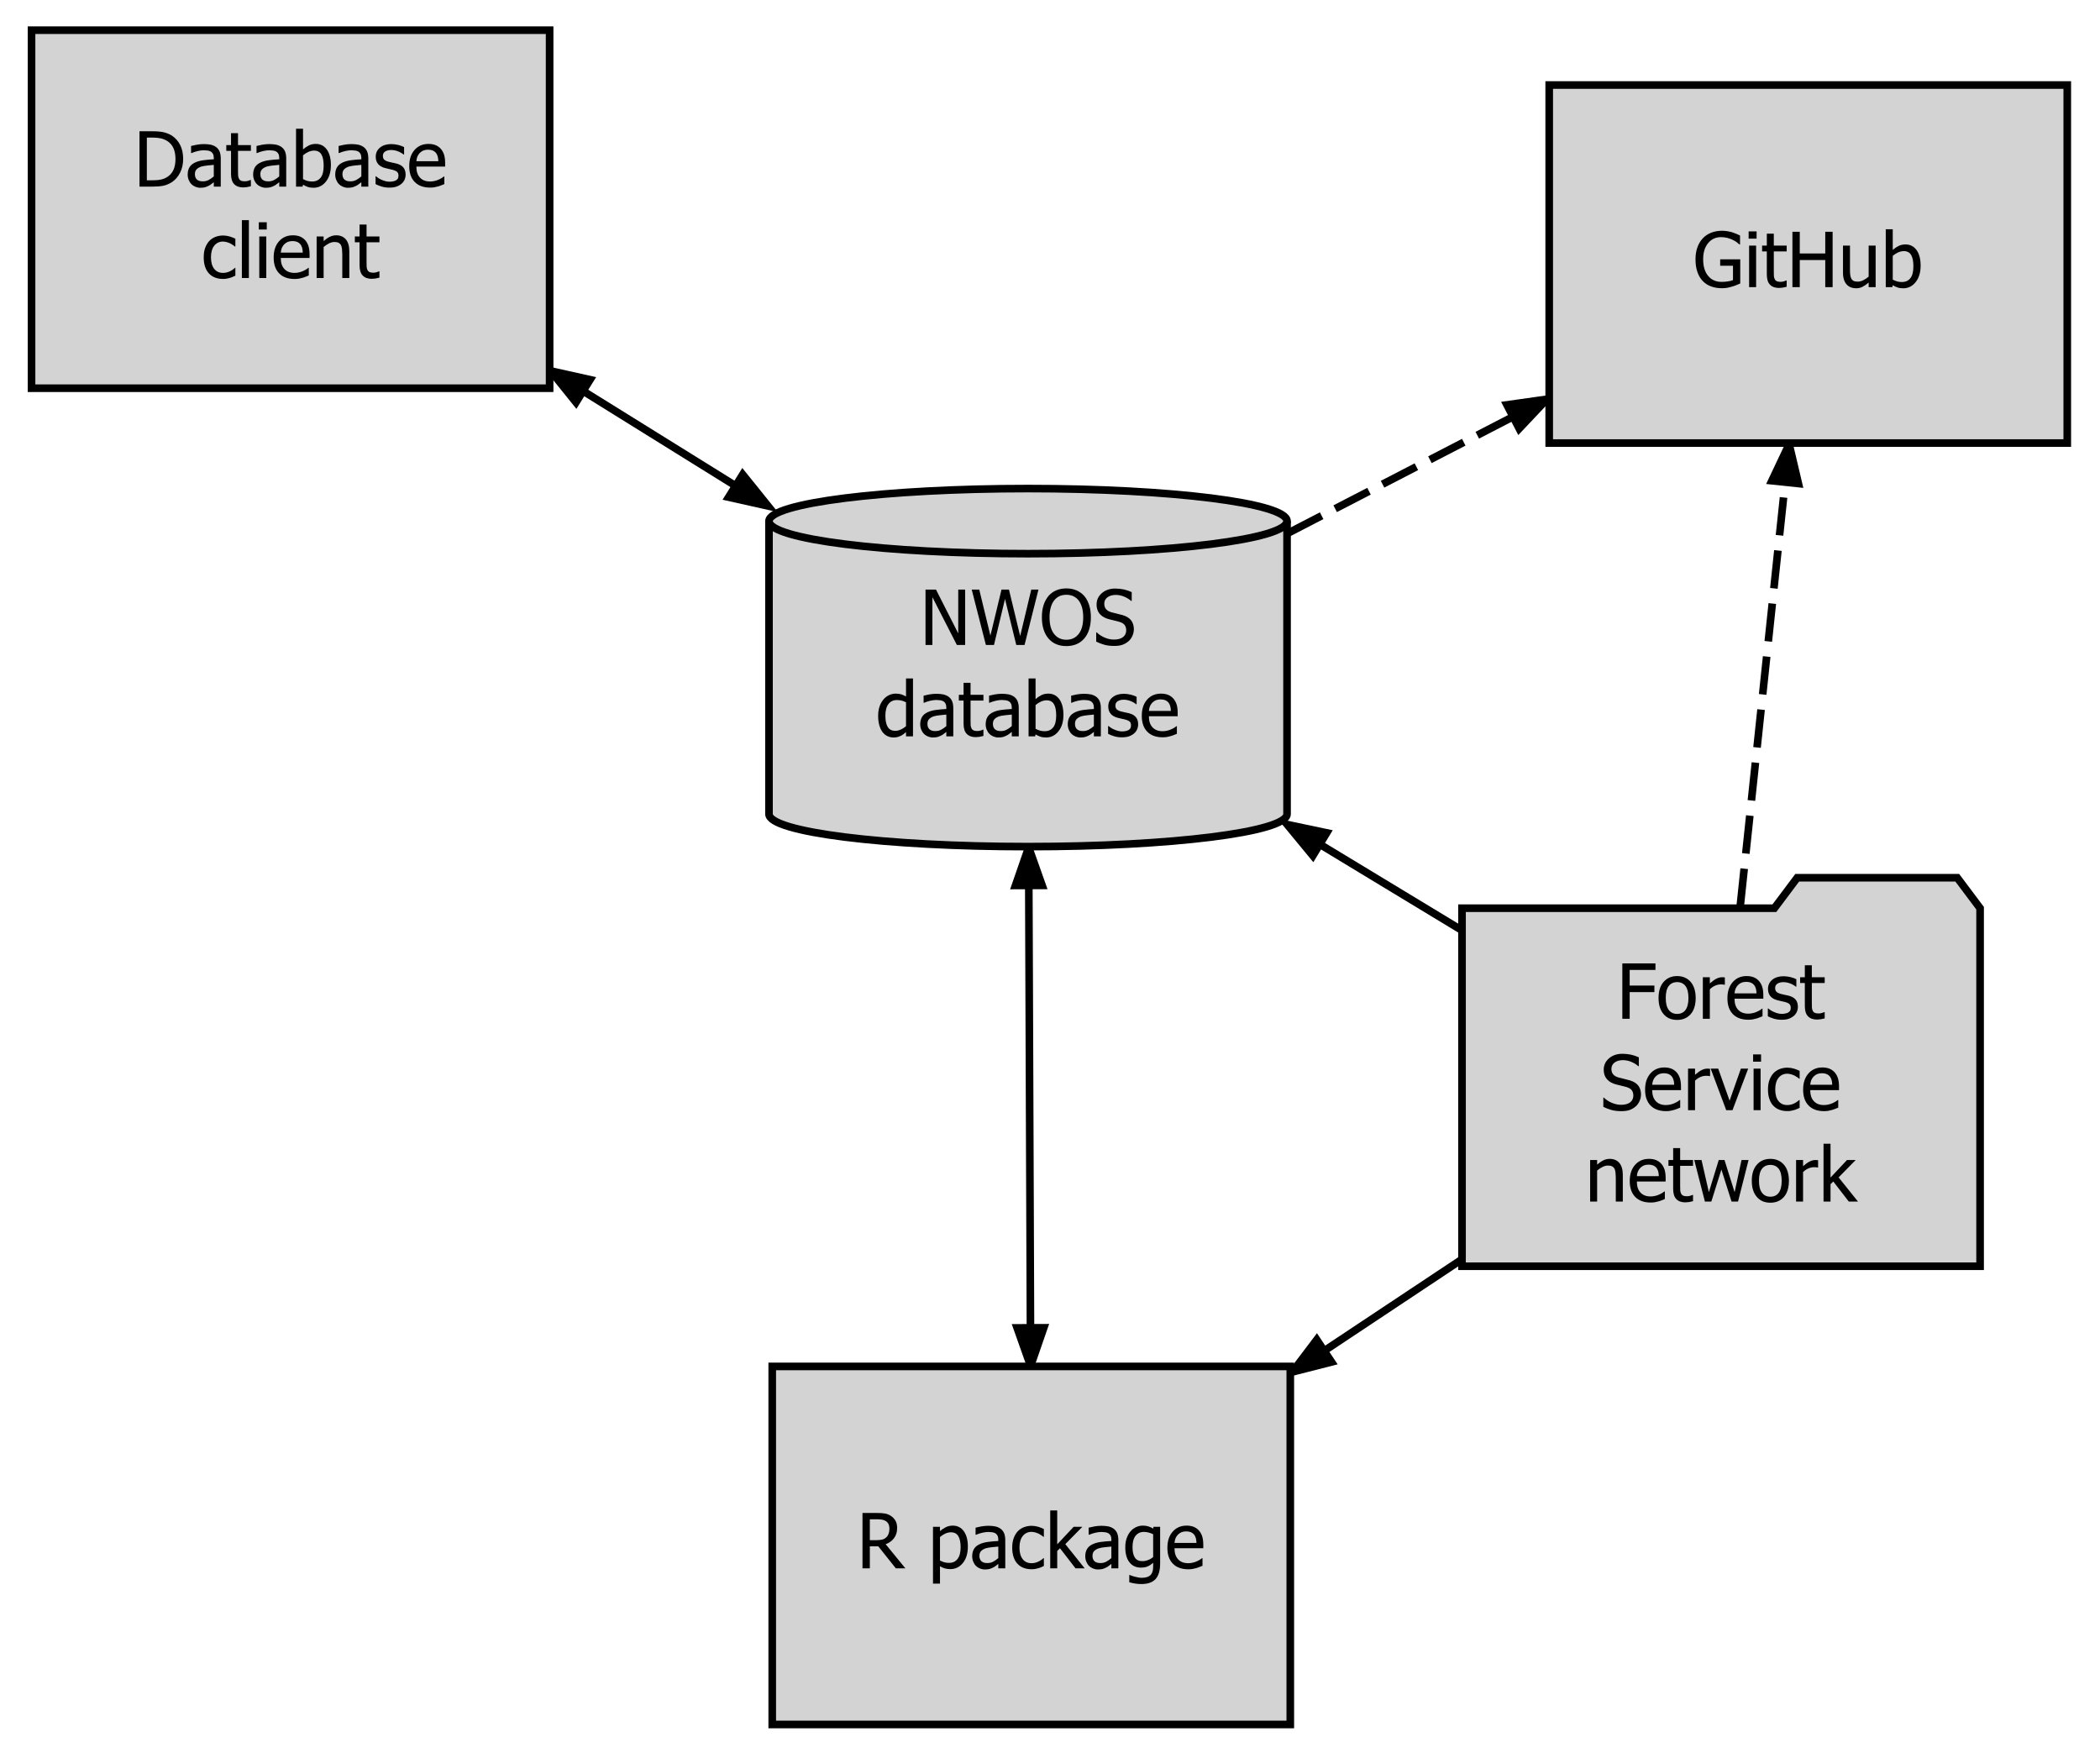 <?xml version="1.0" encoding="UTF-8"?>
<svg xmlns="http://www.w3.org/2000/svg" xmlns:xlink="http://www.w3.org/1999/xlink" width="344pt" height="288pt" viewBox="0 0 344 288" version="1.1">
<rect x="0" y="0" width="344" height="288" fill="#808080" stroke="none"/>
<defs>
<g>
<symbol overflow="visible" id="glyph0-0">
<path style="stroke:none;" d="M 1.559 0 L 1.559 -9.359 L 10.918 -9.359 L 10.918 0 Z M 2.34 -0.781 L 10.137 -0.781 L 10.137 -8.578 L 2.34 -8.578 Z M 2.34 -0.781 "/>
</symbol>
<symbol overflow="visible" id="glyph0-1">
<path style="stroke:none;" d="M 7.41 0 L 6.055 0 L 2.047 -7.824 L 2.047 0 L 0.922 0 L 0.922 -9.07 L 2.633 -9.07 L 6.281 -1.891 L 6.281 -9.07 L 7.41 -9.07 Z M 7.41 0 "/>
</symbol>
<symbol overflow="visible" id="glyph0-2">
<path style="stroke:none;" d="M 11.094 -9.07 L 8.816 0 L 7.457 0 L 5.613 -7.531 L 3.809 0 L 2.48 0 L 0.16 -9.07 L 1.395 -9.07 L 3.223 -1.527 L 5.039 -9.07 L 6.262 -9.07 L 8.098 -1.457 L 9.914 -9.07 Z M 11.094 -9.07 "/>
</symbol>
<symbol overflow="visible" id="glyph0-3">
<path style="stroke:none;" d="M 7.336 -8.031 C 7.68 -7.629 7.945 -7.137 8.137 -6.551 C 8.328 -5.961 8.426 -5.285 8.426 -4.531 C 8.426 -3.793 8.332 -3.129 8.145 -2.539 C 7.957 -1.945 7.688 -1.449 7.336 -1.047 C 6.965 -0.621 6.531 -0.309 6.039 -0.113 C 5.543 0.09 5 0.188 4.41 0.188 C 3.797 0.188 3.246 0.086 2.754 -0.121 C 2.262 -0.328 1.84 -0.637 1.488 -1.047 C 1.137 -1.449 0.867 -1.945 0.68 -2.535 C 0.492 -3.121 0.398 -3.785 0.402 -4.531 C 0.398 -5.293 0.492 -5.965 0.684 -6.543 C 0.871 -7.117 1.141 -7.613 1.492 -8.031 C 1.84 -8.43 2.262 -8.734 2.754 -8.945 C 3.246 -9.152 3.797 -9.258 4.41 -9.262 C 5.023 -9.258 5.578 -9.148 6.078 -8.938 C 6.57 -8.719 6.992 -8.418 7.336 -8.031 Z M 7.172 -4.531 C 7.172 -5.129 7.105 -5.664 6.977 -6.129 C 6.844 -6.59 6.66 -6.973 6.43 -7.281 C 6.184 -7.59 5.895 -7.824 5.559 -7.984 C 5.219 -8.137 4.84 -8.215 4.418 -8.219 C 3.977 -8.215 3.59 -8.137 3.266 -7.988 C 2.938 -7.832 2.652 -7.598 2.402 -7.281 C 2.16 -6.969 1.973 -6.582 1.848 -6.117 C 1.715 -5.648 1.652 -5.117 1.656 -4.531 C 1.652 -3.336 1.902 -2.426 2.406 -1.797 C 2.902 -1.164 3.574 -0.848 4.418 -0.852 C 5.258 -0.848 5.926 -1.164 6.426 -1.797 C 6.922 -2.426 7.172 -3.336 7.172 -4.531 Z M 7.172 -4.531 "/>
</symbol>
<symbol overflow="visible" id="glyph0-4">
<path style="stroke:none;" d="M 3.449 0.164 C 2.789 0.164 2.23 0.098 1.77 -0.039 C 1.309 -0.172 0.875 -0.34 0.469 -0.543 L 0.469 -2.055 L 0.555 -2.055 C 0.949 -1.676 1.398 -1.387 1.906 -1.184 C 2.406 -0.98 2.895 -0.879 3.363 -0.879 C 4.027 -0.879 4.531 -1.016 4.875 -1.293 C 5.215 -1.57 5.383 -1.938 5.387 -2.395 C 5.383 -2.754 5.293 -3.047 5.117 -3.277 C 4.938 -3.5 4.656 -3.672 4.266 -3.785 C 3.984 -3.863 3.727 -3.93 3.496 -3.984 C 3.262 -4.035 2.973 -4.105 2.625 -4.199 C 2.312 -4.277 2.031 -4.379 1.785 -4.508 C 1.535 -4.633 1.316 -4.801 1.129 -5.004 C 0.938 -5.199 0.793 -5.43 0.691 -5.703 C 0.586 -5.969 0.531 -6.281 0.535 -6.641 C 0.531 -7.371 0.82 -7.988 1.395 -8.488 C 1.965 -8.984 2.695 -9.234 3.59 -9.238 C 4.094 -9.234 4.574 -9.184 5.027 -9.086 C 5.48 -8.98 5.898 -8.836 6.289 -8.652 L 6.289 -7.207 L 6.195 -7.207 C 5.902 -7.473 5.535 -7.703 5.086 -7.898 C 4.633 -8.094 4.16 -8.191 3.668 -8.195 C 3.105 -8.191 2.652 -8.059 2.309 -7.801 C 1.965 -7.535 1.793 -7.191 1.793 -6.77 C 1.793 -6.379 1.895 -6.074 2.098 -5.848 C 2.301 -5.621 2.594 -5.453 2.98 -5.348 C 3.234 -5.277 3.547 -5.199 3.918 -5.113 C 4.285 -5.023 4.59 -4.945 4.836 -4.875 C 5.461 -4.68 5.918 -4.391 6.207 -4.008 C 6.492 -3.621 6.637 -3.145 6.641 -2.582 C 6.637 -2.227 6.566 -1.879 6.422 -1.535 C 6.277 -1.188 6.074 -0.895 5.82 -0.656 C 5.523 -0.391 5.195 -0.188 4.828 -0.047 C 4.461 0.094 4 0.164 3.449 0.164 Z M 3.449 0.164 "/>
</symbol>
<symbol overflow="visible" id="glyph0-5">
<path style="stroke:none;" d="M 6.066 0 L 4.922 0 L 4.922 -0.695 C 4.742 -0.543 4.586 -0.418 4.461 -0.32 C 4.328 -0.223 4.176 -0.133 4.004 -0.055 C 3.836 0.023 3.668 0.078 3.496 0.125 C 3.32 0.164 3.117 0.188 2.887 0.188 C 2.516 0.188 2.172 0.113 1.859 -0.043 C 1.543 -0.191 1.277 -0.418 1.059 -0.719 C 0.836 -1.016 0.664 -1.387 0.543 -1.828 C 0.418 -2.27 0.355 -2.777 0.359 -3.352 C 0.355 -3.945 0.434 -4.461 0.59 -4.898 C 0.742 -5.336 0.957 -5.715 1.23 -6.043 C 1.477 -6.336 1.773 -6.57 2.129 -6.742 C 2.477 -6.91 2.848 -6.996 3.234 -6.996 C 3.574 -6.996 3.871 -6.957 4.125 -6.883 C 4.375 -6.805 4.641 -6.688 4.922 -6.531 L 4.922 -9.48 L 6.066 -9.48 Z M 4.922 -1.656 L 4.922 -5.582 C 4.637 -5.719 4.379 -5.812 4.156 -5.867 C 3.93 -5.914 3.688 -5.941 3.426 -5.945 C 2.832 -5.941 2.371 -5.723 2.039 -5.285 C 1.707 -4.844 1.539 -4.207 1.543 -3.375 C 1.539 -2.574 1.668 -1.961 1.926 -1.539 C 2.18 -1.113 2.59 -0.902 3.156 -0.902 C 3.453 -0.902 3.754 -0.969 4.062 -1.105 C 4.363 -1.238 4.652 -1.422 4.922 -1.656 Z M 4.922 -1.656 "/>
</symbol>
<symbol overflow="visible" id="glyph0-6">
<path style="stroke:none;" d="M 4.629 -1.676 L 4.629 -3.562 C 4.355 -3.539 4.012 -3.504 3.598 -3.461 C 3.18 -3.418 2.844 -3.359 2.59 -3.285 C 2.285 -3.188 2.031 -3.043 1.832 -2.855 C 1.633 -2.66 1.535 -2.391 1.535 -2.047 C 1.535 -1.652 1.645 -1.359 1.863 -1.16 C 2.082 -0.961 2.402 -0.859 2.828 -0.863 C 3.188 -0.859 3.516 -0.938 3.809 -1.098 C 4.098 -1.254 4.371 -1.449 4.629 -1.676 Z M 4.629 -0.727 C 4.535 -0.656 4.41 -0.559 4.254 -0.434 C 4.098 -0.309 3.945 -0.211 3.801 -0.141 C 3.594 -0.035 3.398 0.043 3.211 0.102 C 3.023 0.156 2.758 0.188 2.418 0.188 C 2.137 0.188 1.871 0.133 1.621 0.027 C 1.367 -0.078 1.145 -0.223 0.957 -0.414 C 0.77 -0.598 0.625 -0.828 0.516 -1.105 C 0.406 -1.375 0.352 -1.664 0.352 -1.973 C 0.352 -2.441 0.449 -2.844 0.648 -3.176 C 0.848 -3.508 1.164 -3.77 1.598 -3.965 C 1.977 -4.137 2.426 -4.258 2.949 -4.328 C 3.465 -4.395 4.027 -4.445 4.629 -4.477 L 4.629 -4.699 C 4.629 -4.965 4.586 -5.18 4.508 -5.344 C 4.422 -5.508 4.309 -5.633 4.168 -5.727 C 4.02 -5.816 3.84 -5.879 3.629 -5.91 C 3.414 -5.938 3.199 -5.953 2.98 -5.957 C 2.711 -5.953 2.398 -5.914 2.047 -5.84 C 1.688 -5.758 1.332 -5.645 0.977 -5.496 L 0.906 -5.496 L 0.906 -6.66 C 1.117 -6.719 1.422 -6.785 1.816 -6.859 C 2.207 -6.93 2.594 -6.965 2.984 -6.969 C 3.449 -6.965 3.844 -6.93 4.168 -6.859 C 4.484 -6.785 4.773 -6.652 5.031 -6.465 C 5.277 -6.273 5.461 -6.031 5.586 -5.738 C 5.703 -5.438 5.766 -5.078 5.77 -4.656 L 5.77 0 L 4.629 0 Z M 4.629 -0.727 "/>
</symbol>
<symbol overflow="visible" id="glyph0-7">
<path style="stroke:none;" d="M 2.887 0.133 C 2.258 0.129 1.77 -0.047 1.426 -0.398 C 1.074 -0.754 0.902 -1.312 0.902 -2.082 L 0.902 -5.855 L 0.129 -5.855 L 0.129 -6.805 L 0.902 -6.805 L 0.902 -8.762 L 2.047 -8.762 L 2.047 -6.805 L 4.156 -6.805 L 4.156 -5.855 L 2.047 -5.855 L 2.047 -2.621 C 2.043 -2.27 2.051 -2.004 2.062 -1.82 C 2.074 -1.633 2.121 -1.457 2.207 -1.297 C 2.273 -1.152 2.383 -1.047 2.539 -0.977 C 2.691 -0.902 2.902 -0.867 3.168 -0.871 C 3.352 -0.867 3.531 -0.895 3.711 -0.953 C 3.883 -1.004 4.012 -1.051 4.09 -1.09 L 4.156 -1.09 L 4.156 -0.062 C 3.938 0 3.719 0.047 3.5 0.082 C 3.273 0.113 3.07 0.129 2.887 0.133 Z M 2.887 0.133 "/>
</symbol>
<symbol overflow="visible" id="glyph0-8">
<path style="stroke:none;" d="M 5.355 -3.426 C 5.355 -4.234 5.23 -4.852 4.984 -5.273 C 4.734 -5.691 4.336 -5.898 3.789 -5.902 C 3.473 -5.898 3.156 -5.828 2.84 -5.684 C 2.52 -5.535 2.23 -5.348 1.973 -5.129 L 1.973 -1.23 C 2.258 -1.086 2.516 -0.984 2.742 -0.926 C 2.965 -0.867 3.211 -0.836 3.48 -0.84 C 4.062 -0.836 4.52 -1.043 4.855 -1.461 C 5.188 -1.871 5.355 -2.527 5.355 -3.426 Z M 6.539 -3.516 C 6.539 -2.402 6.266 -1.504 5.727 -0.828 C 5.184 -0.148 4.508 0.188 3.699 0.188 C 3.324 0.188 3.008 0.141 2.75 0.051 C 2.484 -0.039 2.227 -0.16 1.973 -0.316 L 1.902 0 L 0.828 0 L 0.828 -9.48 L 1.973 -9.48 L 1.973 -6.094 C 2.258 -6.352 2.57 -6.566 2.91 -6.738 C 3.246 -6.91 3.629 -6.996 4.059 -6.996 C 4.824 -6.996 5.43 -6.688 5.875 -6.07 C 6.316 -5.453 6.539 -4.602 6.539 -3.516 Z M 6.539 -3.516 "/>
</symbol>
<symbol overflow="visible" id="glyph0-9">
<path style="stroke:none;" d="M 2.668 0.164 C 2.207 0.164 1.781 0.105 1.391 -0.016 C 0.992 -0.137 0.668 -0.27 0.41 -0.41 L 0.41 -1.695 L 0.469 -1.695 C 0.566 -1.613 0.68 -1.527 0.812 -1.438 C 0.941 -1.34 1.117 -1.242 1.34 -1.145 C 1.531 -1.051 1.746 -0.973 1.98 -0.906 C 2.215 -0.836 2.457 -0.801 2.711 -0.805 C 2.891 -0.801 3.086 -0.824 3.293 -0.867 C 3.5 -0.91 3.652 -0.965 3.758 -1.031 C 3.898 -1.121 4.004 -1.219 4.066 -1.328 C 4.129 -1.434 4.16 -1.594 4.16 -1.805 C 4.16 -2.074 4.086 -2.277 3.938 -2.418 C 3.789 -2.555 3.523 -2.672 3.148 -2.766 C 3 -2.801 2.809 -2.844 2.574 -2.895 C 2.336 -2.941 2.121 -2.992 1.926 -3.051 C 1.402 -3.199 1.023 -3.434 0.789 -3.75 C 0.551 -4.062 0.434 -4.441 0.438 -4.891 C 0.434 -5.504 0.664 -6.004 1.133 -6.391 C 1.594 -6.773 2.211 -6.965 2.98 -6.969 C 3.355 -6.965 3.734 -6.918 4.117 -6.828 C 4.496 -6.734 4.816 -6.617 5.082 -6.477 L 5.082 -5.25 L 5.02 -5.25 C 4.727 -5.48 4.402 -5.66 4.043 -5.797 C 3.684 -5.93 3.32 -6 2.953 -6 C 2.574 -6 2.254 -5.918 1.996 -5.762 C 1.734 -5.602 1.605 -5.363 1.609 -5.043 C 1.605 -4.758 1.684 -4.547 1.84 -4.406 C 1.992 -4.266 2.238 -4.148 2.582 -4.062 C 2.75 -4.016 2.941 -3.973 3.152 -3.93 C 3.359 -3.887 3.578 -3.84 3.812 -3.785 C 4.316 -3.656 4.695 -3.445 4.949 -3.156 C 5.203 -2.863 5.332 -2.465 5.332 -1.961 C 5.332 -1.668 5.273 -1.391 5.156 -1.129 C 5.039 -0.867 4.867 -0.645 4.648 -0.457 C 4.398 -0.254 4.125 -0.102 3.82 0.004 C 3.516 0.109 3.129 0.164 2.668 0.164 Z M 2.668 0.164 "/>
</symbol>
<symbol overflow="visible" id="glyph0-10">
<path style="stroke:none;" d="M 3.785 0.16 C 2.699 0.156 1.855 -0.145 1.258 -0.758 C 0.656 -1.367 0.355 -2.238 0.359 -3.363 C 0.355 -4.473 0.648 -5.355 1.23 -6.012 C 1.809 -6.668 2.566 -6.996 3.508 -6.996 C 3.93 -6.996 4.305 -6.934 4.629 -6.812 C 4.953 -6.688 5.238 -6.496 5.484 -6.238 C 5.727 -5.977 5.91 -5.66 6.043 -5.285 C 6.168 -4.91 6.234 -4.449 6.238 -3.906 L 6.238 -3.285 L 1.523 -3.285 C 1.523 -2.492 1.723 -1.887 2.121 -1.469 C 2.52 -1.047 3.066 -0.836 3.77 -0.84 C 4.02 -0.836 4.27 -0.867 4.512 -0.926 C 4.754 -0.98 4.973 -1.051 5.168 -1.145 C 5.371 -1.234 5.543 -1.324 5.688 -1.414 C 5.828 -1.5 5.945 -1.586 6.043 -1.664 L 6.109 -1.664 L 6.109 -0.414 C 5.973 -0.359 5.805 -0.293 5.609 -0.215 C 5.406 -0.133 5.23 -0.07 5.074 -0.031 C 4.848 0.031 4.645 0.074 4.469 0.109 C 4.285 0.141 4.059 0.156 3.785 0.16 Z M 5.125 -4.16 C 5.113 -4.469 5.078 -4.734 5.016 -4.957 C 4.949 -5.18 4.855 -5.367 4.734 -5.527 C 4.598 -5.691 4.426 -5.82 4.219 -5.914 C 4.008 -6 3.746 -6.047 3.441 -6.051 C 3.133 -6.047 2.875 -6 2.664 -5.914 C 2.449 -5.82 2.254 -5.688 2.082 -5.516 C 1.91 -5.332 1.781 -5.133 1.691 -4.918 C 1.602 -4.699 1.547 -4.449 1.523 -4.16 Z M 5.125 -4.16 "/>
</symbol>
<symbol overflow="visible" id="glyph0-11">
<path style="stroke:none;" d="M 6.348 -8 L 2.125 -8 L 2.125 -5.441 L 6.172 -5.441 L 6.172 -4.367 L 2.125 -4.367 L 2.125 0 L 0.922 0 L 0.922 -9.07 L 6.348 -9.07 Z M 6.348 -8 "/>
</symbol>
<symbol overflow="visible" id="glyph0-12">
<path style="stroke:none;" d="M 6.43 -3.398 C 6.426 -2.25 6.148 -1.363 5.598 -0.746 C 5.043 -0.121 4.309 0.188 3.395 0.188 C 2.441 0.188 1.699 -0.133 1.16 -0.777 C 0.617 -1.418 0.344 -2.293 0.348 -3.398 C 0.344 -4.535 0.625 -5.418 1.184 -6.051 C 1.742 -6.68 2.477 -6.996 3.395 -6.996 C 4.309 -6.996 5.043 -6.68 5.598 -6.055 C 6.148 -5.422 6.426 -4.539 6.43 -3.398 Z M 5.246 -3.398 C 5.242 -4.281 5.082 -4.934 4.762 -5.363 C 4.438 -5.789 3.98 -6.004 3.395 -6.008 C 2.793 -6.004 2.332 -5.789 2.012 -5.363 C 1.684 -4.934 1.523 -4.281 1.527 -3.398 C 1.523 -2.547 1.684 -1.898 2.012 -1.457 C 2.332 -1.016 2.793 -0.797 3.395 -0.797 C 3.98 -0.797 4.438 -1.012 4.762 -1.445 C 5.082 -1.879 5.242 -2.531 5.246 -3.398 Z M 5.246 -3.398 "/>
</symbol>
<symbol overflow="visible" id="glyph0-13">
<path style="stroke:none;" d="M 4.434 -5.574 L 4.375 -5.574 C 4.285 -5.598 4.195 -5.613 4.102 -5.621 C 4.008 -5.621 3.891 -5.625 3.758 -5.629 C 3.445 -5.625 3.141 -5.559 2.84 -5.426 C 2.531 -5.293 2.242 -5.094 1.973 -4.832 L 1.973 0 L 0.828 0 L 0.828 -6.805 L 1.973 -6.805 L 1.973 -5.793 C 2.391 -6.16 2.754 -6.422 3.066 -6.574 C 3.375 -6.727 3.68 -6.801 3.973 -6.805 C 4.09 -6.801 4.176 -6.801 4.234 -6.797 C 4.293 -6.789 4.359 -6.777 4.434 -6.77 Z M 4.434 -5.574 "/>
</symbol>
<symbol overflow="visible" id="glyph0-14">
<path style="stroke:none;" d="M 6.18 -6.805 L 3.613 0 L 2.582 0 L 0.035 -6.805 L 1.273 -6.805 L 3.137 -1.555 L 4.984 -6.805 Z M 6.18 -6.805 "/>
</symbol>
<symbol overflow="visible" id="glyph0-15">
<path style="stroke:none;" d="M 2 0 L 0.852 0 L 0.852 -6.805 L 2 -6.805 Z M 2.078 -7.945 L 0.773 -7.945 L 0.773 -9.133 L 2.078 -9.133 Z M 2.078 -7.945 "/>
</symbol>
<symbol overflow="visible" id="glyph0-16">
<path style="stroke:none;" d="M 3.535 0.152 C 3.062 0.152 2.633 0.082 2.246 -0.062 C 1.855 -0.207 1.523 -0.426 1.242 -0.719 C 0.961 -1.008 0.742 -1.375 0.59 -1.824 C 0.434 -2.266 0.355 -2.789 0.359 -3.395 C 0.355 -3.988 0.438 -4.504 0.598 -4.941 C 0.758 -5.371 0.973 -5.738 1.242 -6.039 C 1.508 -6.332 1.84 -6.559 2.242 -6.723 C 2.641 -6.879 3.07 -6.961 3.535 -6.965 C 3.902 -6.961 4.262 -6.906 4.613 -6.805 C 4.957 -6.695 5.27 -6.574 5.543 -6.441 L 5.543 -5.156 L 5.477 -5.156 C 5.395 -5.223 5.289 -5.301 5.164 -5.391 C 5.031 -5.48 4.879 -5.57 4.699 -5.668 C 4.539 -5.746 4.352 -5.816 4.137 -5.879 C 3.918 -5.938 3.711 -5.969 3.516 -5.973 C 2.922 -5.969 2.445 -5.746 2.086 -5.297 C 1.727 -4.848 1.547 -4.211 1.547 -3.395 C 1.547 -2.586 1.719 -1.961 2.066 -1.512 C 2.414 -1.062 2.898 -0.836 3.516 -0.84 C 3.887 -0.836 4.238 -0.914 4.578 -1.07 C 4.914 -1.223 5.215 -1.422 5.477 -1.668 L 5.543 -1.668 L 5.543 -0.383 C 5.43 -0.328 5.285 -0.266 5.117 -0.191 C 4.945 -0.113 4.793 -0.059 4.656 -0.023 C 4.457 0.031 4.281 0.074 4.129 0.105 C 3.973 0.137 3.773 0.152 3.535 0.152 Z M 3.535 0.152 "/>
</symbol>
<symbol overflow="visible" id="glyph0-17">
<path style="stroke:none;" d="M 6.18 0 L 5.031 0 L 5.031 -3.875 C 5.027 -4.184 5.012 -4.477 4.984 -4.75 C 4.953 -5.02 4.895 -5.234 4.812 -5.398 C 4.715 -5.562 4.586 -5.691 4.422 -5.777 C 4.254 -5.859 4.027 -5.898 3.742 -5.902 C 3.453 -5.898 3.16 -5.824 2.859 -5.672 C 2.555 -5.52 2.258 -5.32 1.973 -5.082 L 1.973 0 L 0.828 0 L 0.828 -6.805 L 1.973 -6.805 L 1.973 -6.051 C 2.312 -6.352 2.648 -6.586 2.984 -6.75 C 3.312 -6.914 3.664 -6.996 4.039 -6.996 C 4.703 -6.996 5.227 -6.773 5.609 -6.332 C 5.984 -5.891 6.176 -5.254 6.18 -4.418 Z M 6.18 0 "/>
</symbol>
<symbol overflow="visible" id="glyph0-18">
<path style="stroke:none;" d="M 9.078 -6.805 L 7.355 0 L 6.293 0 L 4.629 -5.246 L 2.98 0 L 1.926 0 L 0.184 -6.805 L 1.375 -6.805 L 2.578 -1.535 L 4.191 -6.805 L 5.137 -6.805 L 6.793 -1.535 L 7.926 -6.805 Z M 9.078 -6.805 "/>
</symbol>
<symbol overflow="visible" id="glyph0-19">
<path style="stroke:none;" d="M 6.469 0 L 4.965 0 L 2.426 -3.285 L 1.973 -2.844 L 1.973 0 L 0.828 0 L 0.828 -9.48 L 1.973 -9.48 L 1.973 -3.93 L 4.668 -6.805 L 6.094 -6.805 L 3.297 -3.961 Z M 6.469 0 "/>
</symbol>
<symbol overflow="visible" id="glyph0-20">
<path style="stroke:none;" d="M 7.945 0 L 6.379 0 L 3.504 -3.605 L 2.125 -3.605 L 2.125 0 L 0.922 0 L 0.922 -9.07 L 3.258 -9.07 C 3.777 -9.07 4.211 -9.039 4.566 -8.984 C 4.914 -8.926 5.25 -8.797 5.57 -8.59 C 5.883 -8.387 6.133 -8.125 6.32 -7.805 C 6.504 -7.484 6.598 -7.086 6.598 -6.609 C 6.598 -5.945 6.426 -5.387 6.09 -4.941 C 5.75 -4.488 5.293 -4.16 4.715 -3.949 Z M 5.336 -6.52 C 5.332 -6.781 5.285 -7.016 5.195 -7.223 C 5.102 -7.426 4.957 -7.594 4.766 -7.727 C 4.59 -7.836 4.391 -7.914 4.168 -7.965 C 3.938 -8.008 3.656 -8.031 3.32 -8.035 L 2.125 -8.035 L 2.125 -4.613 L 3.188 -4.613 C 3.531 -4.609 3.84 -4.641 4.117 -4.703 C 4.391 -4.762 4.625 -4.887 4.824 -5.082 C 4.996 -5.246 5.125 -5.449 5.211 -5.688 C 5.289 -5.922 5.332 -6.199 5.336 -6.52 Z M 5.336 -6.52 "/>
</symbol>
<symbol overflow="visible" id="glyph0-21">
<path style="stroke:none;" d=""/>
</symbol>
<symbol overflow="visible" id="glyph0-22">
<path style="stroke:none;" d="M 6.539 -3.582 C 6.539 -2.445 6.266 -1.543 5.723 -0.875 C 5.18 -0.203 4.496 0.129 3.668 0.133 C 3.328 0.129 3.027 0.09 2.77 0.016 C 2.508 -0.059 2.242 -0.176 1.973 -0.34 L 1.973 2.512 L 0.828 2.512 L 0.828 -6.805 L 1.973 -6.805 L 1.973 -6.094 C 2.258 -6.348 2.574 -6.559 2.922 -6.734 C 3.266 -6.906 3.645 -6.996 4.059 -6.996 C 4.836 -6.996 5.445 -6.684 5.883 -6.066 C 6.32 -5.445 6.539 -4.617 6.539 -3.582 Z M 5.355 -3.453 C 5.355 -4.227 5.23 -4.828 4.984 -5.258 C 4.734 -5.684 4.332 -5.898 3.777 -5.902 C 3.449 -5.898 3.137 -5.828 2.836 -5.688 C 2.531 -5.543 2.242 -5.355 1.973 -5.129 L 1.973 -1.273 C 2.273 -1.125 2.531 -1.027 2.746 -0.973 C 2.957 -0.918 3.203 -0.891 3.48 -0.895 C 4.07 -0.891 4.527 -1.109 4.859 -1.547 C 5.188 -1.98 5.355 -2.613 5.355 -3.453 Z M 5.355 -3.453 "/>
</symbol>
<symbol overflow="visible" id="glyph0-23">
<path style="stroke:none;" d="M 4.922 -1.848 L 4.922 -5.582 C 4.637 -5.719 4.371 -5.816 4.133 -5.875 C 3.887 -5.934 3.648 -5.965 3.41 -5.965 C 2.828 -5.965 2.371 -5.75 2.039 -5.324 C 1.707 -4.895 1.539 -4.285 1.543 -3.492 C 1.539 -2.734 1.668 -2.156 1.922 -1.766 C 2.176 -1.367 2.586 -1.172 3.156 -1.176 C 3.449 -1.172 3.754 -1.23 4.074 -1.352 C 4.387 -1.465 4.672 -1.629 4.922 -1.848 Z M 1.074 1.09 C 1.145 1.121 1.258 1.164 1.414 1.223 C 1.562 1.273 1.734 1.324 1.926 1.375 C 2.133 1.426 2.328 1.469 2.508 1.504 C 2.688 1.535 2.883 1.551 3.094 1.555 C 3.445 1.551 3.742 1.504 3.992 1.414 C 4.234 1.316 4.43 1.188 4.57 1.023 C 4.699 0.855 4.789 0.664 4.844 0.445 C 4.895 0.227 4.922 -0.023 4.922 -0.305 L 4.922 -0.902 C 4.613 -0.633 4.309 -0.434 4.016 -0.309 C 3.715 -0.18 3.344 -0.117 2.898 -0.117 C 2.121 -0.117 1.504 -0.402 1.047 -0.98 C 0.586 -1.555 0.355 -2.383 0.359 -3.465 C 0.355 -4.027 0.438 -4.531 0.598 -4.969 C 0.754 -5.406 0.965 -5.777 1.238 -6.082 C 1.488 -6.371 1.793 -6.594 2.145 -6.758 C 2.492 -6.914 2.852 -6.996 3.23 -6.996 C 3.578 -6.996 3.883 -6.953 4.145 -6.871 C 4.398 -6.785 4.66 -6.664 4.922 -6.512 L 4.988 -6.805 L 6.066 -6.805 L 6.066 -0.773 C 6.062 0.379 5.812 1.223 5.312 1.766 C 4.809 2.305 4.039 2.578 3.004 2.578 C 2.668 2.578 2.328 2.551 1.98 2.496 C 1.633 2.441 1.309 2.371 1.012 2.285 L 1.012 1.09 Z M 1.074 1.09 "/>
</symbol>
<symbol overflow="visible" id="glyph0-24">
<path style="stroke:none;" d="M 8.074 -4.527 C 8.074 -3.695 7.906 -2.949 7.57 -2.285 C 7.234 -1.617 6.781 -1.098 6.219 -0.727 C 5.758 -0.438 5.293 -0.242 4.82 -0.145 C 4.348 -0.047 3.746 0 3.012 0 L 0.922 0 L 0.922 -9.07 L 2.984 -9.07 C 3.836 -9.07 4.508 -9.004 4.992 -8.879 C 5.477 -8.746 5.891 -8.57 6.234 -8.352 C 6.816 -7.961 7.266 -7.449 7.59 -6.812 C 7.91 -6.172 8.074 -5.41 8.074 -4.527 Z M 6.816 -4.547 C 6.812 -5.242 6.699 -5.836 6.469 -6.332 C 6.238 -6.824 5.895 -7.211 5.441 -7.488 C 5.117 -7.684 4.773 -7.82 4.41 -7.906 C 4.043 -7.988 3.59 -8.031 3.047 -8.035 L 2.125 -8.035 L 2.125 -1.035 L 3.047 -1.035 C 3.582 -1.031 4.051 -1.074 4.453 -1.164 C 4.855 -1.246 5.223 -1.406 5.555 -1.641 C 5.973 -1.922 6.285 -2.297 6.5 -2.773 C 6.707 -3.242 6.812 -3.836 6.816 -4.547 Z M 6.816 -4.547 "/>
</symbol>
<symbol overflow="visible" id="glyph0-25">
<path style="stroke:none;" d="M 2 0 L 0.852 0 L 0.852 -9.48 L 2 -9.48 Z M 2 0 "/>
</symbol>
<symbol overflow="visible" id="glyph0-26">
<path style="stroke:none;" d="M 4.715 0.176 C 4.07 0.176 3.484 0.078 2.953 -0.117 C 2.422 -0.312 1.965 -0.605 1.586 -1.004 C 1.199 -1.402 0.906 -1.902 0.707 -2.496 C 0.5 -3.09 0.398 -3.773 0.402 -4.547 C 0.398 -5.273 0.5 -5.926 0.707 -6.508 C 0.91 -7.086 1.203 -7.582 1.59 -7.992 C 1.957 -8.391 2.414 -8.695 2.953 -8.914 C 3.492 -9.125 4.082 -9.234 4.727 -9.238 C 5.027 -9.234 5.32 -9.211 5.605 -9.168 C 5.883 -9.121 6.152 -9.062 6.41 -8.988 C 6.613 -8.926 6.84 -8.84 7.09 -8.734 C 7.34 -8.625 7.539 -8.531 7.695 -8.457 L 7.695 -7 L 7.59 -7 C 7.438 -7.133 7.285 -7.262 7.125 -7.383 C 6.961 -7.5 6.734 -7.629 6.445 -7.77 C 6.203 -7.887 5.922 -7.984 5.605 -8.07 C 5.285 -8.148 4.945 -8.191 4.582 -8.195 C 3.707 -8.191 3 -7.863 2.465 -7.207 C 1.922 -6.547 1.652 -5.672 1.656 -4.582 C 1.652 -3.973 1.723 -3.438 1.867 -2.984 C 2.008 -2.527 2.215 -2.145 2.484 -1.828 C 2.742 -1.516 3.055 -1.273 3.426 -1.109 C 3.789 -0.941 4.203 -0.859 4.668 -0.863 C 5.008 -0.859 5.348 -0.887 5.684 -0.938 C 6.02 -0.984 6.305 -1.055 6.539 -1.156 L 6.539 -3.504 L 4.441 -3.504 L 4.441 -4.562 L 7.73 -4.562 L 7.73 -0.602 C 7.574 -0.531 7.371 -0.445 7.113 -0.34 C 6.855 -0.234 6.613 -0.148 6.391 -0.09 C 6.09 0 5.82 0.062 5.586 0.109 C 5.344 0.152 5.055 0.176 4.715 0.176 Z M 4.715 0.176 "/>
</symbol>
<symbol overflow="visible" id="glyph0-27">
<path style="stroke:none;" d="M 7.508 0 L 6.301 0 L 6.301 -4.441 L 2.125 -4.441 L 2.125 0 L 0.922 0 L 0.922 -9.07 L 2.125 -9.07 L 2.125 -5.516 L 6.301 -5.516 L 6.301 -9.07 L 7.508 -9.07 Z M 7.508 0 "/>
</symbol>
<symbol overflow="visible" id="glyph0-28">
<path style="stroke:none;" d="M 6.129 0 L 4.984 0 L 4.984 -0.754 C 4.629 -0.445 4.293 -0.211 3.977 -0.051 C 3.66 0.109 3.309 0.188 2.918 0.188 C 2.621 0.188 2.34 0.137 2.078 0.039 C 1.816 -0.059 1.59 -0.211 1.395 -0.422 C 1.199 -0.633 1.047 -0.898 0.941 -1.219 C 0.832 -1.539 0.777 -1.926 0.781 -2.387 L 0.781 -6.805 L 1.926 -6.805 L 1.926 -2.93 C 1.922 -2.566 1.934 -2.266 1.965 -2.031 C 1.988 -1.793 2.051 -1.586 2.145 -1.406 C 2.238 -1.23 2.363 -1.102 2.523 -1.023 C 2.684 -0.941 2.914 -0.902 3.219 -0.902 C 3.492 -0.902 3.789 -0.98 4.109 -1.137 C 4.422 -1.293 4.715 -1.488 4.984 -1.723 L 4.984 -6.805 L 6.129 -6.805 Z M 6.129 0 "/>
</symbol>
</g>
</defs>
<g id="surface1">
<path style="fill-rule:nonzero;fill:rgb(100%,100%,100%);fill-opacity:1;stroke-width:1;stroke-linecap:butt;stroke-linejoin:miter;stroke:rgb(100%,100%,100%);stroke-opacity:1;stroke-miterlimit:4;" d="M -3.999 3.999 L -3.999 -226.405 L 271.206 -226.405 L 271.206 3.999 Z M -3.999 3.999 " transform="matrix(1.248,0,0,1.248,5.166,282.503)"/>
<path style="fill:none;stroke-width:1;stroke-linecap:butt;stroke-linejoin:miter;stroke:rgb(0%,0%,0%);stroke-opacity:1;stroke-miterlimit:4;" d="M 130.9 -109.832 C 130.966 -92.263 131.05 -69.911 131.116 -52.352 " transform="matrix(1.248,0,0,1.248,5.166,282.503)"/>
<path style="fill-rule:nonzero;fill:rgb(0%,0%,0%);fill-opacity:1;stroke-width:1;stroke-linecap:butt;stroke-linejoin:miter;stroke:rgb(0%,0%,0%);stroke-opacity:1;stroke-miterlimit:4;" d="M 129.15 -110.13 L 130.881 -115.135 L 132.65 -110.142 Z M 129.15 -110.13 " transform="matrix(1.248,0,0,1.248,5.166,282.503)"/>
<path style="fill-rule:nonzero;fill:rgb(0%,0%,0%);fill-opacity:1;stroke-width:1;stroke-linecap:butt;stroke-linejoin:miter;stroke:rgb(0%,0%,0%);stroke-opacity:1;stroke-miterlimit:4;" d="M 132.866 -52.073 L 131.135 -47.064 L 129.366 -52.057 Z M 132.866 -52.073 " transform="matrix(1.248,0,0,1.248,5.166,282.503)"/>
<path style="fill:none;stroke-width:1;stroke-linecap:butt;stroke-linejoin:miter;stroke:rgb(0%,0%,0%);stroke-opacity:1;stroke-miterlimit:4;" d="M 92.281 -162.673 C 85.798 -166.702 79.07 -170.888 72.587 -174.917 " transform="matrix(1.248,0,0,1.248,5.166,282.503)"/>
<path style="fill-rule:nonzero;fill:rgb(0%,0%,0%);fill-opacity:1;stroke-width:1;stroke-linecap:butt;stroke-linejoin:miter;stroke:rgb(0%,0%,0%);stroke-opacity:1;stroke-miterlimit:4;" d="M 93.346 -164.072 L 96.667 -159.946 L 91.499 -161.101 Z M 93.346 -164.072 " transform="matrix(1.248,0,0,1.248,5.166,282.503)"/>
<path style="fill-rule:nonzero;fill:rgb(0%,0%,0%);fill-opacity:1;stroke-width:1;stroke-linecap:butt;stroke-linejoin:miter;stroke:rgb(0%,0%,0%);stroke-opacity:1;stroke-miterlimit:4;" d="M 71.466 -173.552 L 68.145 -177.678 L 73.313 -176.526 Z M 71.466 -173.552 " transform="matrix(1.248,0,0,1.248,5.166,282.503)"/>
<path style="fill:none;stroke-width:1;stroke-linecap:butt;stroke-linejoin:miter;stroke:rgb(0%,0%,0%);stroke-opacity:1;stroke-dasharray:5,2;stroke-miterlimit:4;" d="M 164.895 -156.371 C 174.296 -161.233 184.568 -166.546 194.222 -171.539 " transform="matrix(1.248,0,0,1.248,5.166,282.503)"/>
<path style="fill-rule:nonzero;fill:rgb(0%,0%,0%);fill-opacity:1;stroke-width:1;stroke-linecap:butt;stroke-linejoin:miter;stroke:rgb(0%,0%,0%);stroke-opacity:1;stroke-miterlimit:4;" d="M 193.659 -173.22 L 198.906 -173.962 L 195.268 -170.111 Z M 193.659 -173.22 " transform="matrix(1.248,0,0,1.248,5.166,282.503)"/>
<path style="fill:none;stroke-width:1;stroke-linecap:butt;stroke-linejoin:miter;stroke:rgb(0%,0%,0%);stroke-opacity:1;stroke-miterlimit:4;" d="M 187.629 -104.316 C 181.684 -107.916 175.461 -111.685 169.406 -115.351 " transform="matrix(1.248,0,0,1.248,5.166,282.503)"/>
<path style="fill-rule:nonzero;fill:rgb(0%,0%,0%);fill-opacity:1;stroke-width:1;stroke-linecap:butt;stroke-linejoin:miter;stroke:rgb(0%,0%,0%);stroke-opacity:1;stroke-miterlimit:4;" d="M 168.185 -114.046 L 164.814 -118.131 L 169.998 -117.039 Z M 168.185 -114.046 " transform="matrix(1.248,0,0,1.248,5.166,282.503)"/>
<path style="fill:none;stroke-width:1;stroke-linecap:butt;stroke-linejoin:miter;stroke:rgb(0%,0%,0%);stroke-opacity:1;stroke-miterlimit:4;" d="M 187.532 -60.911 C 181.788 -57.091 175.786 -53.106 169.938 -49.221 " transform="matrix(1.248,0,0,1.248,5.166,282.503)"/>
<path style="fill-rule:nonzero;fill:rgb(0%,0%,0%);fill-opacity:1;stroke-width:1;stroke-linecap:butt;stroke-linejoin:miter;stroke:rgb(0%,0%,0%);stroke-opacity:1;stroke-miterlimit:4;" d="M 170.633 -47.581 L 165.499 -46.272 L 168.696 -50.498 Z M 170.633 -47.581 " transform="matrix(1.248,0,0,1.248,5.166,282.503)"/>
<path style="fill:none;stroke-width:1;stroke-linecap:butt;stroke-linejoin:miter;stroke:rgb(0%,0%,0%);stroke-opacity:1;stroke-dasharray:5,2;stroke-miterlimit:4;" d="M 224.273 -107.365 C 226.004 -123.691 228.311 -145.48 230.149 -162.82 " transform="matrix(1.248,0,0,1.248,5.166,282.503)"/>
<path style="fill-rule:nonzero;fill:rgb(0%,0%,0%);fill-opacity:1;stroke-width:1;stroke-linecap:butt;stroke-linejoin:miter;stroke:rgb(0%,0%,0%);stroke-opacity:1;stroke-miterlimit:4;" d="M 228.433 -163.258 L 230.7 -168.048 L 231.914 -162.892 Z M 228.433 -163.258 " transform="matrix(1.248,0,0,1.248,5.166,282.503)"/>
<path style="fill-rule:nonzero;fill:rgb(82.745%,82.745%,82.745%);fill-opacity:1;stroke-width:1;stroke-linecap:butt;stroke-linejoin:miter;stroke:rgb(0%,0%,0%);stroke-opacity:1;stroke-miterlimit:4;" d="M 164.795 -157.958 C 164.795 -160.316 149.555 -162.232 130.794 -162.232 C 112.032 -162.232 96.796 -160.316 96.796 -157.958 C 96.796 -157.958 96.796 -119.506 96.796 -119.506 C 96.796 -117.145 112.032 -115.232 130.794 -115.232 C 149.555 -115.232 164.795 -117.145 164.795 -119.506 C 164.795 -119.506 164.795 -157.958 164.795 -157.958 " transform="matrix(1.248,0,0,1.248,5.166,282.503)"/>
<path style="fill:none;stroke-width:1;stroke-linecap:butt;stroke-linejoin:miter;stroke:rgb(0%,0%,0%);stroke-opacity:1;stroke-miterlimit:4;" d="M 164.795 -157.958 C 164.795 -155.601 149.555 -153.685 130.794 -153.685 C 112.032 -153.685 96.796 -155.601 96.796 -157.958 " transform="matrix(1.248,0,0,1.248,5.166,282.503)"/>
<g style="fill:rgb(0%,0%,0%);fill-opacity:1;">
  <use xlink:href="#glyph0-1" x="150.688" y="105.654"/>
  <use xlink:href="#glyph0-2" x="159.016" y="105.654"/>
  <use xlink:href="#glyph0-3" x="170.269" y="105.654"/>
  <use xlink:href="#glyph0-4" x="179.098" y="105.654"/>
</g>
<g style="fill:rgb(0%,0%,0%);fill-opacity:1;">
  <use xlink:href="#glyph0-5" x="143.492" y="120.626"/>
  <use xlink:href="#glyph0-6" x="150.389" y="120.626"/>
  <use xlink:href="#glyph0-7" x="156.939" y="120.626"/>
  <use xlink:href="#glyph0-6" x="161.112" y="120.626"/>
  <use xlink:href="#glyph0-8" x="167.662" y="120.626"/>
  <use xlink:href="#glyph0-6" x="174.559" y="120.626"/>
  <use xlink:href="#glyph0-9" x="181.108" y="120.626"/>
  <use xlink:href="#glyph0-10" x="186.677" y="120.626"/>
</g>
<path style="fill-rule:nonzero;fill:rgb(82.745%,82.745%,82.745%);fill-opacity:1;stroke-width:1;stroke-linecap:butt;stroke-linejoin:miter;stroke:rgb(0%,0%,0%);stroke-opacity:1;stroke-miterlimit:4;" d="M 255.763 -107.149 L 252.761 -111.15 L 231.761 -111.15 L 228.762 -107.149 L 187.761 -107.149 L 187.761 -60.15 L 255.763 -60.15 Z M 255.763 -107.149 " transform="matrix(1.248,0,0,1.248,5.166,282.503)"/>
<g style="fill:rgb(0%,0%,0%);fill-opacity:1;">
  <use xlink:href="#glyph0-11" x="264.832" y="166.896"/>
  <use xlink:href="#glyph0-12" x="271.339" y="166.896"/>
  <use xlink:href="#glyph0-13" x="278.114" y="166.896"/>
  <use xlink:href="#glyph0-10" x="282.61" y="166.896"/>
  <use xlink:href="#glyph0-9" x="289.178" y="166.896"/>
  <use xlink:href="#glyph0-7" x="294.747" y="166.896"/>
</g>
<g style="fill:rgb(0%,0%,0%);fill-opacity:1;">
  <use xlink:href="#glyph0-4" x="262.172" y="181.868"/>
  <use xlink:href="#glyph0-10" x="269.124" y="181.868"/>
  <use xlink:href="#glyph0-13" x="275.691" y="181.868"/>
  <use xlink:href="#glyph0-14" x="280.188" y="181.868"/>
  <use xlink:href="#glyph0-15" x="286.402" y="181.868"/>
  <use xlink:href="#glyph0-16" x="289.254" y="181.868"/>
  <use xlink:href="#glyph0-10" x="295.011" y="181.868"/>
</g>
<g style="fill:rgb(0%,0%,0%);fill-opacity:1;">
  <use xlink:href="#glyph0-17" x="259.652" y="196.841"/>
  <use xlink:href="#glyph0-10" x="266.61" y="196.841"/>
  <use xlink:href="#glyph0-7" x="273.178" y="196.841"/>
  <use xlink:href="#glyph0-18" x="277.352" y="196.841"/>
  <use xlink:href="#glyph0-12" x="286.612" y="196.841"/>
  <use xlink:href="#glyph0-13" x="293.387" y="196.841"/>
  <use xlink:href="#glyph0-19" x="297.884" y="196.841"/>
</g>
<path style="fill-rule:nonzero;fill:rgb(82.745%,82.745%,82.745%);fill-opacity:1;stroke-width:1;stroke-linecap:butt;stroke-linejoin:miter;stroke:rgb(0%,0%,0%);stroke-opacity:1;stroke-miterlimit:4;" d="M 165.221 -46.998 L 97.222 -46.998 L 97.222 0.001 L 165.221 0.001 Z M 165.221 -46.998 " transform="matrix(1.248,0,0,1.248,5.166,282.503)"/>
<g style="fill:rgb(0%,0%,0%);fill-opacity:1;">
  <use xlink:href="#glyph0-20" x="140.363" y="256.923"/>
  <use xlink:href="#glyph0-21" x="148.107" y="256.923"/>
  <use xlink:href="#glyph0-22" x="152.006" y="256.923"/>
  <use xlink:href="#glyph0-6" x="158.903" y="256.923"/>
  <use xlink:href="#glyph0-16" x="165.453" y="256.923"/>
  <use xlink:href="#glyph0-19" x="171.21" y="256.923"/>
  <use xlink:href="#glyph0-6" x="177.425" y="256.923"/>
  <use xlink:href="#glyph0-23" x="183.975" y="256.923"/>
  <use xlink:href="#glyph0-10" x="190.871" y="256.923"/>
</g>
<path style="fill-rule:nonzero;fill:rgb(82.745%,82.745%,82.745%);fill-opacity:1;stroke-width:1;stroke-linecap:butt;stroke-linejoin:miter;stroke:rgb(0%,0%,0%);stroke-opacity:1;stroke-miterlimit:4;" d="M 68.001 -222.404 L -0.001 -222.404 L -0.001 -175.405 L 68.001 -175.405 Z M 68.001 -222.404 " transform="matrix(1.248,0,0,1.248,5.166,282.503)"/>
<g style="fill:rgb(0%,0%,0%);fill-opacity:1;">
  <use xlink:href="#glyph0-24" x="21.93" y="30.572"/>
  <use xlink:href="#glyph0-6" x="30.392" y="30.572"/>
  <use xlink:href="#glyph0-7" x="36.942" y="30.572"/>
  <use xlink:href="#glyph0-6" x="41.115" y="30.572"/>
  <use xlink:href="#glyph0-8" x="47.665" y="30.572"/>
  <use xlink:href="#glyph0-6" x="54.562" y="30.572"/>
  <use xlink:href="#glyph0-9" x="61.112" y="30.572"/>
  <use xlink:href="#glyph0-10" x="66.68" y="30.572"/>
</g>
<g style="fill:rgb(0%,0%,0%);fill-opacity:1;">
  <use xlink:href="#glyph0-16" x="33.012" y="45.544"/>
  <use xlink:href="#glyph0-25" x="38.769" y="45.544"/>
  <use xlink:href="#glyph0-15" x="41.621" y="45.544"/>
  <use xlink:href="#glyph0-10" x="44.472" y="45.544"/>
  <use xlink:href="#glyph0-17" x="51.04" y="45.544"/>
  <use xlink:href="#glyph0-7" x="57.998" y="45.544"/>
</g>
<path style="fill-rule:nonzero;fill:rgb(82.745%,82.745%,82.745%);fill-opacity:1;stroke-width:1;stroke-linecap:butt;stroke-linejoin:miter;stroke:rgb(0%,0%,0%);stroke-opacity:1;stroke-miterlimit:4;" d="M 267.205 -215.204 L 199.206 -215.204 L 199.206 -168.205 L 267.205 -168.205 Z M 267.205 -215.204 " transform="matrix(1.248,0,0,1.248,5.166,282.503)"/>
<g style="fill:rgb(0%,0%,0%);fill-opacity:1;">
  <use xlink:href="#glyph0-26" x="277.34" y="47.04"/>
  <use xlink:href="#glyph0-15" x="285.669" y="47.04"/>
  <use xlink:href="#glyph0-7" x="288.52" y="47.04"/>
  <use xlink:href="#glyph0-27" x="292.693" y="47.04"/>
  <use xlink:href="#glyph0-28" x="301.119" y="47.04"/>
  <use xlink:href="#glyph0-8" x="308.077" y="47.04"/>
</g>
</g>
</svg>
